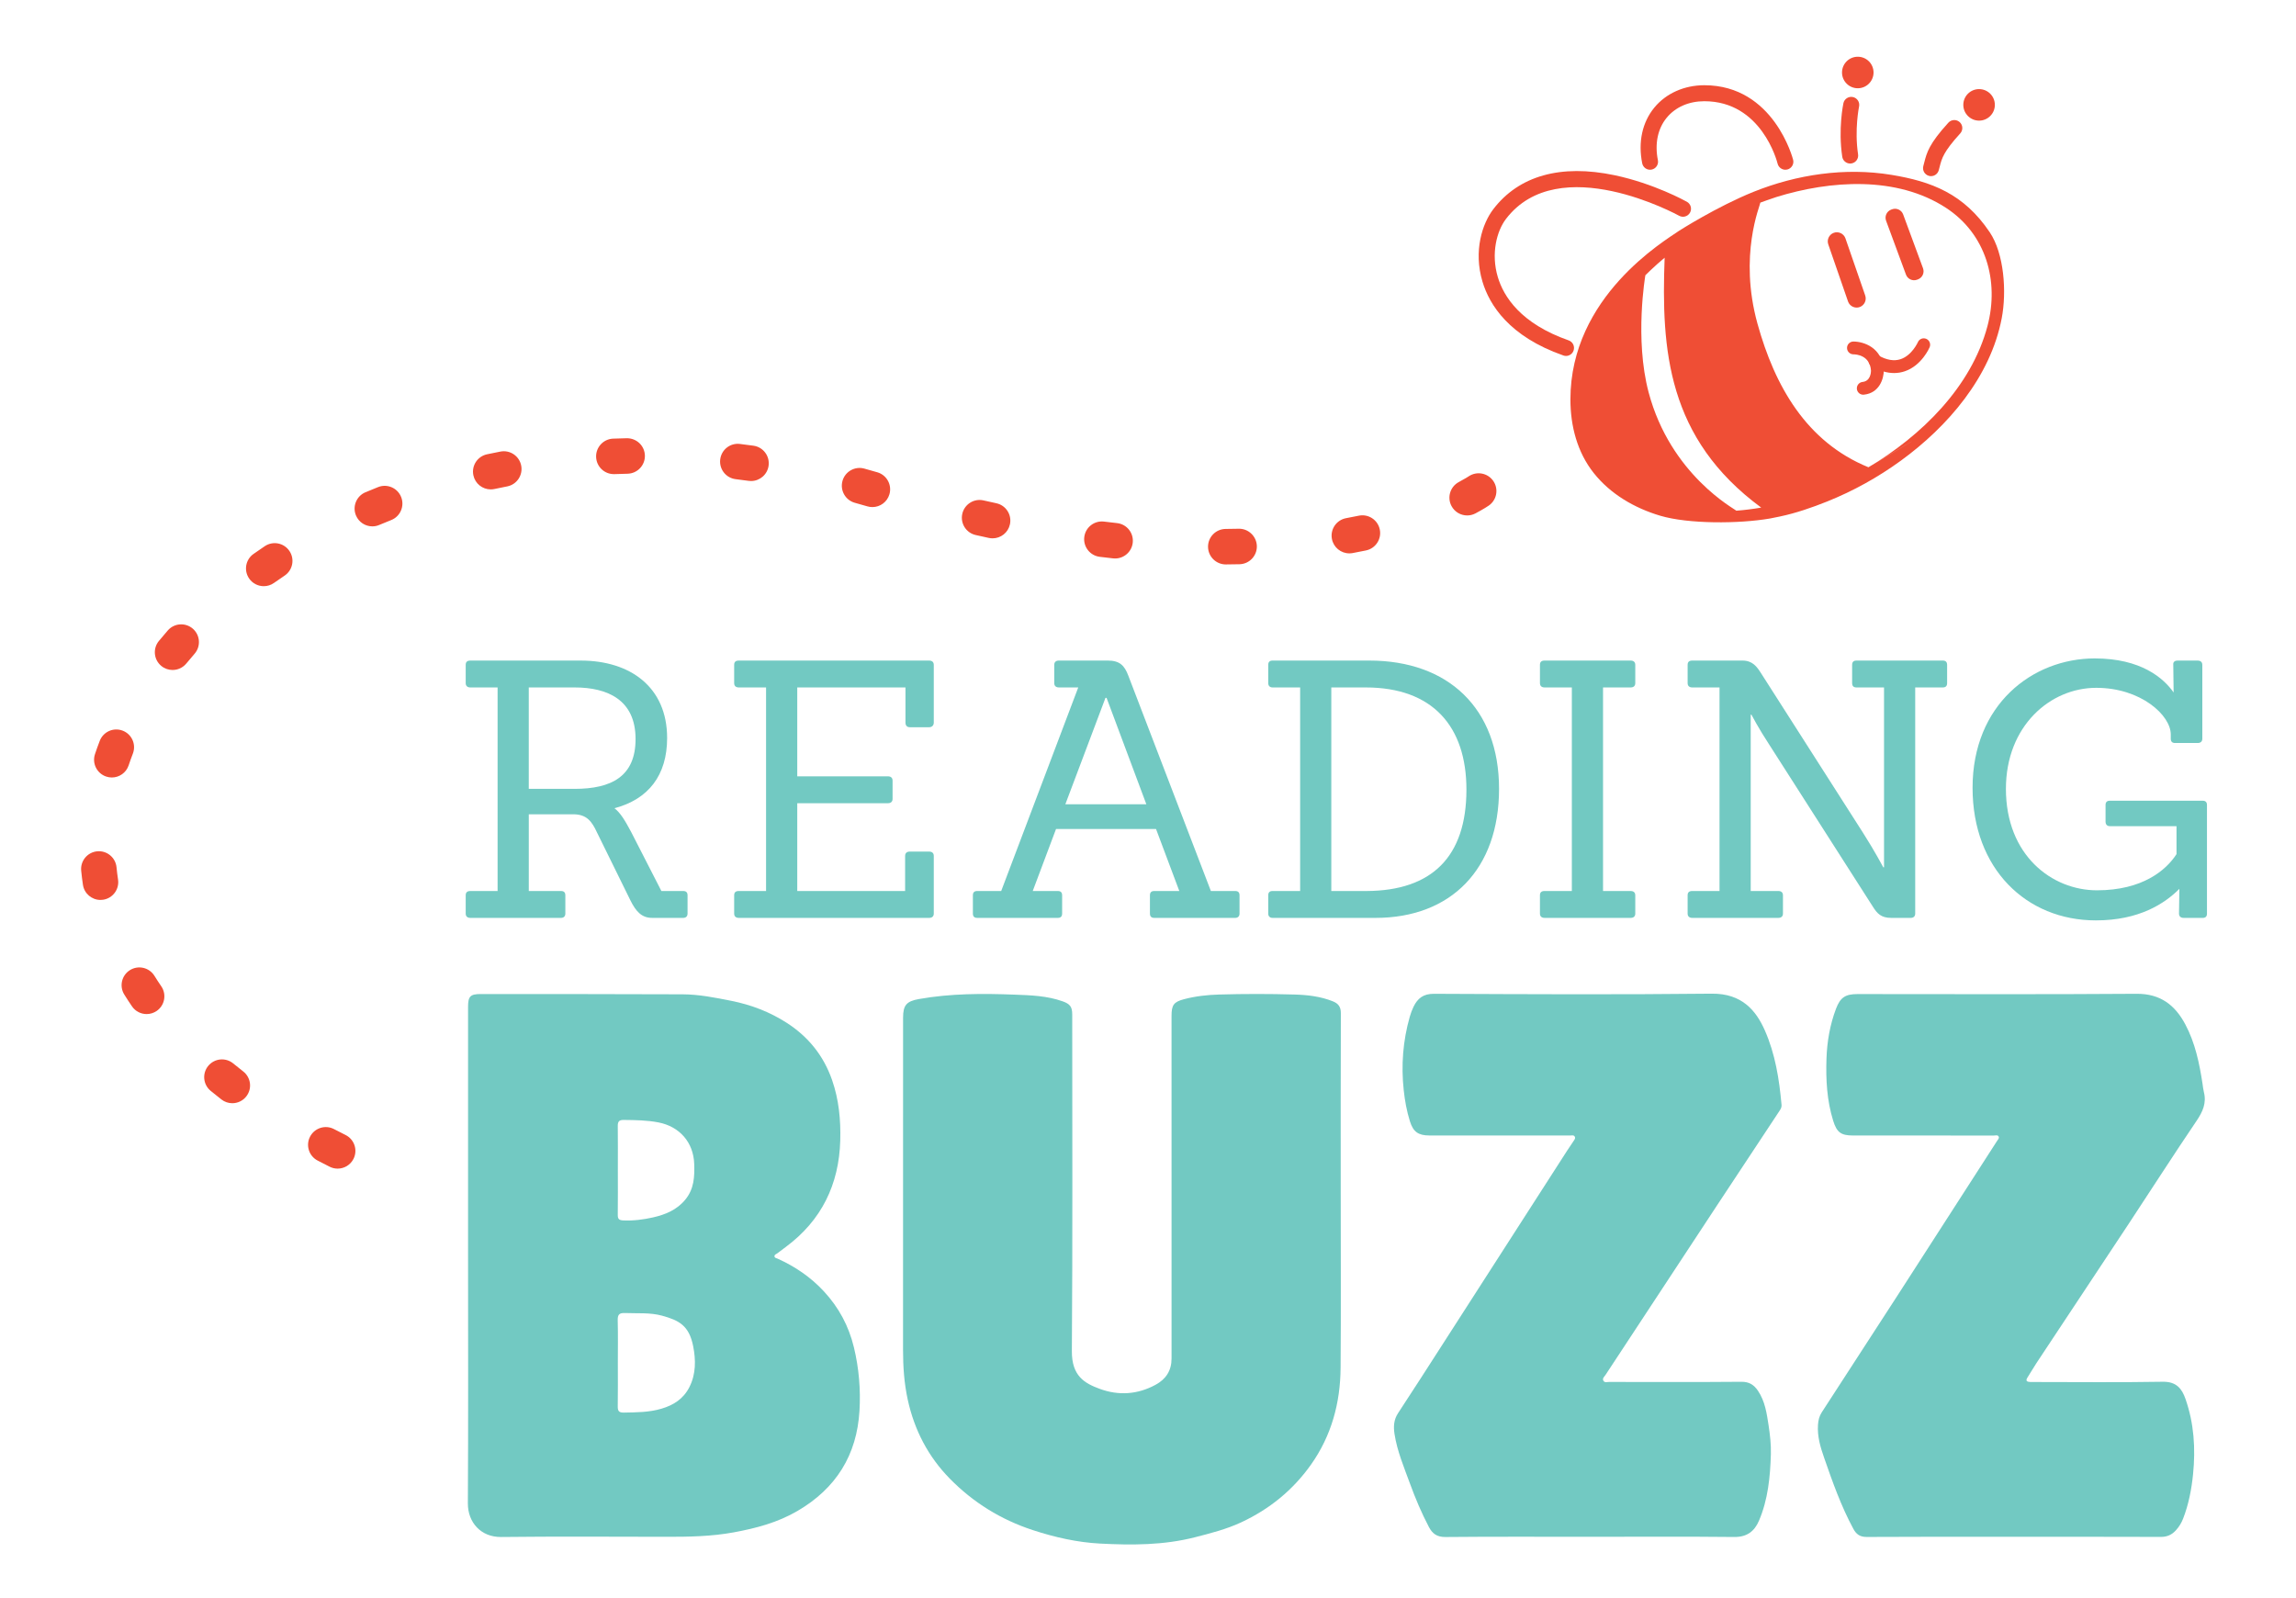<?xml version="1.0" encoding="utf-8"?>
<!-- Generator: Adobe Illustrator 16.0.0, SVG Export Plug-In . SVG Version: 6.00 Build 0)  -->
<!DOCTYPE svg PUBLIC "-//W3C//DTD SVG 1.1//EN" "http://www.w3.org/Graphics/SVG/1.1/DTD/svg11.dtd">
<svg version="1.1" id="Layer_1" xmlns="http://www.w3.org/2000/svg" xmlns:xlink="http://www.w3.org/1999/xlink" x="0px" y="0px"
	 width="250px" height="174px" viewBox="0 0 250 174" enable-background="new 0 0 250 174" xml:space="preserve">
<path fill="#EF4E35" d="M36.765,127.247c-0.291,0-0.585-0.064-0.864-0.204c-0.446-0.223-0.885-0.448-1.32-0.676
	c-0.946-0.493-1.312-1.66-0.818-2.605c0.495-0.947,1.662-1.314,2.608-0.818c0.414,0.215,0.834,0.43,1.259,0.643
	c0.956,0.478,1.341,1.639,0.864,2.593C38.155,126.855,37.473,127.247,36.765,127.247 M25.295,120.125
	c-0.415,0-0.834-0.135-1.186-0.409c-0.399-0.312-0.789-0.622-1.171-0.938c-0.824-0.678-0.942-1.895-0.264-2.718
	c0.678-0.825,1.896-0.943,2.72-0.266c0.355,0.293,0.719,0.585,1.091,0.873c0.841,0.657,0.992,1.87,0.335,2.713
	C26.44,119.868,25.871,120.125,25.295,120.125 M15.966,110.418c-0.617,0-1.223-0.295-1.597-0.844
	c-0.291-0.425-0.569-0.852-0.836-1.281c-0.565-0.904-0.288-2.096,0.618-2.661c0.906-0.564,2.097-0.287,2.662,0.618
	c0.239,0.384,0.488,0.766,0.749,1.146c0.601,0.881,0.374,2.084-0.507,2.685C16.72,110.308,16.341,110.418,15.966,110.418
	 M10.939,97.99c-0.94,0-1.764-0.688-1.908-1.645c-0.077-0.511-0.142-1.029-0.191-1.54c-0.103-1.062,0.675-2.006,1.737-2.109
	c1.06-0.103,2.007,0.676,2.11,1.737c0.043,0.442,0.098,0.893,0.166,1.335c0.159,1.055-0.567,2.04-1.622,2.199
	C11.132,97.981,11.036,97.99,10.939,97.99 M12.176,84.658c-0.203,0-0.41-0.033-0.612-0.101c-1.013-0.337-1.559-1.434-1.221-2.445
	c0.16-0.481,0.334-0.967,0.519-1.445c0.383-0.995,1.5-1.492,2.497-1.108c0.996,0.383,1.493,1.501,1.109,2.497
	c-0.164,0.423-0.318,0.854-0.46,1.281C13.738,84.146,12.985,84.658,12.176,84.658 M18.79,72.952c-0.43,0-0.864-0.143-1.224-0.438
	c-0.825-0.677-0.945-1.894-0.268-2.72c0.317-0.386,0.643-0.771,0.977-1.152c0.704-0.803,1.924-0.884,2.728-0.18
	c0.802,0.703,0.882,1.923,0.18,2.726c-0.306,0.35-0.605,0.701-0.896,1.058C19.903,72.711,19.35,72.952,18.79,72.952 M28.72,63.827
	c-0.606,0-1.203-0.284-1.58-0.817c-0.616-0.871-0.408-2.077,0.462-2.692c0.407-0.287,0.818-0.571,1.235-0.85
	c0.887-0.593,2.087-0.355,2.681,0.532c0.594,0.887,0.355,2.087-0.531,2.68c-0.389,0.26-0.773,0.525-1.154,0.793
	C29.496,63.713,29.106,63.827,28.72,63.827 M133.471,61.459c-1.062,0-1.926-0.857-1.934-1.92c-0.007-1.067,0.853-1.937,1.921-1.945
	c0.479-0.003,0.952-0.01,1.417-0.021c1.051-0.028,1.951,0.82,1.977,1.888c0.024,1.066-0.822,1.952-1.889,1.976
	c-0.485,0.011-0.979,0.019-1.479,0.021H133.471z M121.421,60.81c-0.071,0-0.142-0.003-0.215-0.011
	c-0.483-0.053-0.97-0.11-1.463-0.17c-1.058-0.13-1.811-1.094-1.682-2.153c0.13-1.059,1.093-1.813,2.154-1.682
	c0.477,0.059,0.948,0.113,1.416,0.165c1.06,0.117,1.826,1.071,1.707,2.132C123.23,60.078,122.393,60.81,121.421,60.81
	 M146.921,60.254c-0.915,0-1.727-0.651-1.898-1.583c-0.192-1.049,0.502-2.057,1.55-2.25c0.473-0.087,0.932-0.177,1.378-0.27
	c1.044-0.216,2.069,0.453,2.286,1.498c0.218,1.044-0.453,2.068-1.498,2.286c-0.476,0.099-0.964,0.195-1.466,0.288
	C147.154,60.244,147.038,60.254,146.921,60.254 M108.081,58.617c-0.135,0-0.272-0.015-0.409-0.043
	c-0.474-0.102-0.951-0.208-1.432-0.316c-1.041-0.233-1.695-1.268-1.461-2.309c0.233-1.042,1.268-1.697,2.309-1.462
	c0.469,0.107,0.935,0.208,1.398,0.309c1.043,0.225,1.707,1.252,1.481,2.296C109.772,57.998,108.971,58.617,108.081,58.617
	 M40.544,57.314c-0.755,0-1.471-0.444-1.782-1.183c-0.415-0.983,0.047-2.117,1.031-2.53c0.456-0.193,0.916-0.38,1.379-0.564
	c0.991-0.394,2.115,0.092,2.508,1.084c0.394,0.992-0.092,2.115-1.084,2.507c-0.438,0.174-0.873,0.352-1.304,0.533
	C41.048,57.266,40.793,57.314,40.544,57.314 M159.753,56.125c-0.693,0-1.362-0.375-1.709-1.03c-0.499-0.943-0.138-2.112,0.806-2.611
	c0.707-0.375,1.062-0.614,1.065-0.616c0.882-0.597,2.081-0.372,2.684,0.506c0.6,0.878,0.38,2.075-0.495,2.678
	c-0.052,0.037-0.531,0.363-1.447,0.848C160.368,56.053,160.059,56.125,159.753,56.125 M94.991,55.214
	c-0.179,0-0.361-0.025-0.542-0.077c-0.457-0.133-0.913-0.264-1.368-0.389c-1.028-0.284-1.632-1.348-1.349-2.376
	c0.283-1.029,1.349-1.633,2.377-1.349c0.473,0.131,0.947,0.265,1.422,0.403c1.025,0.299,1.613,1.372,1.314,2.396
	C96.6,54.667,95.828,55.214,94.991,55.214 M53.432,53.288c-0.893,0-1.694-0.622-1.888-1.53c-0.223-1.044,0.443-2.07,1.488-2.292
	c0.481-0.103,0.967-0.202,1.455-0.295c1.046-0.204,2.062,0.481,2.264,1.529c0.203,1.047-0.482,2.062-1.529,2.264
	c-0.465,0.09-0.927,0.185-1.386,0.282C53.701,53.274,53.566,53.288,53.432,53.288 M81.778,52.377c-0.088,0-0.177-0.005-0.266-0.019
	c-0.47-0.064-0.938-0.125-1.407-0.182c-1.059-0.128-1.814-1.091-1.685-2.15c0.128-1.06,1.088-1.818,2.151-1.685
	c0.488,0.059,0.978,0.123,1.468,0.19c1.057,0.146,1.795,1.121,1.65,2.178C83.556,51.676,82.728,52.377,81.778,52.377 M66.837,51.625
	c-1.032,0-1.888-0.816-1.929-1.857c-0.042-1.066,0.788-1.964,1.855-2.006c0.492-0.02,0.987-0.034,1.483-0.044
	c1.075-0.011,1.95,0.824,1.973,1.892c0.022,1.067-0.825,1.949-1.892,1.972c-0.473,0.01-0.944,0.024-1.413,0.043
	C66.889,51.625,66.863,51.625,66.837,51.625"/>
<path fill="#72C9C2" d="M145.984,129.856c0,6.36,0.035,12.721-0.014,19.081c-0.027,3.822-0.992,7.397-3.235,10.558
	c-1.968,2.771-4.519,4.84-7.597,6.272c-1.606,0.746-3.303,1.179-5.016,1.618c-3.423,0.877-6.899,0.87-10.365,0.688
	c-2.474-0.131-4.909-0.684-7.289-1.462c-3.478-1.137-6.493-3.005-9.039-5.597c-2.363-2.406-3.87-5.299-4.591-8.616
	c-0.389-1.79-0.511-3.584-0.51-5.404c0.006-12.062,0.004-24.123,0.004-36.186c0-1.368,0.383-1.786,1.729-2.026
	c3.45-0.614,6.935-0.612,10.412-0.479c1.752,0.066,3.539,0.123,5.236,0.729c0.79,0.282,1.041,0.583,1.041,1.426
	c0,12.216,0.051,24.434-0.04,36.647c-0.021,2.717,1.369,3.512,3.039,4.124c2.062,0.755,4.116,0.617,6.073-0.443
	c1.134-0.615,1.743-1.546,1.742-2.859c-0.002-6.755-0.001-13.511,0-20.265c0-5.681,0-11.36-0.001-17.041
	c0-1.189,0.236-1.522,1.352-1.819c1.251-0.332,2.542-0.474,3.821-0.511c2.739-0.079,5.483-0.079,8.223,0
	c1.41,0.041,2.831,0.202,4.171,0.741c0.588,0.236,0.871,0.591,0.868,1.284C145.975,116.83,145.984,123.343,145.984,129.856"/>
<path fill="#72C9C2" d="M50.965,136.732c0-9.035,0-18.069,0-27.103c0-1.145,0.245-1.393,1.389-1.392
	c7.324,0.006,14.648-0.001,21.972,0.03c1.792,0.008,3.547,0.36,5.307,0.711c2.163,0.432,4.176,1.203,6.017,2.386
	c2.352,1.51,4.026,3.574,4.954,6.246c0.744,2.141,0.95,4.349,0.887,6.581c-0.136,4.784-2.038,8.696-5.922,11.579
	c-0.315,0.234-0.626,0.476-0.943,0.709c-0.119,0.087-0.308,0.121-0.296,0.312c0.011,0.193,0.204,0.198,0.338,0.258
	c1.914,0.863,3.617,2.021,5.048,3.57c1.62,1.75,2.703,3.766,3.264,6.097c0.547,2.275,0.741,4.577,0.605,6.893
	c-0.286,4.831-2.546,8.453-6.749,10.912c-2.167,1.267-4.5,1.881-6.932,2.33c-2.452,0.451-4.911,0.491-7.385,0.486
	c-5.985-0.009-11.973-0.047-17.958,0.021c-2.19,0.024-3.628-1.588-3.617-3.657C50.994,154.712,50.965,145.722,50.965,136.732
	 M67.273,148.394c0,1.577,0.017,3.155-0.009,4.732c-0.008,0.498,0.114,0.695,0.658,0.685c1.378-0.026,2.748-0.024,4.092-0.421
	c1.338-0.393,2.406-1.078,3.055-2.362c0.723-1.429,0.695-2.966,0.41-4.429c-0.446-2.272-1.546-2.833-3.388-3.339
	c-1.327-0.362-2.692-0.232-4.044-0.289c-0.662-0.027-0.803,0.208-0.787,0.821C67.301,145.324,67.273,146.859,67.273,148.394
	 M67.274,127.405c0,1.622,0.014,3.246-0.008,4.868c-0.005,0.45,0.128,0.594,0.594,0.613c1.107,0.05,2.2-0.089,3.257-0.33
	c1.322-0.302,2.566-0.802,3.494-1.924c0.967-1.166,1.024-2.499,0.978-3.895c-0.078-2.347-1.586-4.071-3.887-4.52
	c-1.259-0.246-2.521-0.256-3.791-0.271c-0.485-0.007-0.652,0.166-0.645,0.653C67.289,124.202,67.274,125.804,67.274,127.405"/>
<path fill="#72C9C2" d="M173.177,167.335c-5.263,0-10.526-0.025-15.789,0.024c-0.919,0.008-1.416-0.356-1.804-1.092
	c-0.807-1.533-1.476-3.129-2.069-4.752c-0.645-1.765-1.383-3.503-1.674-5.377c-0.122-0.793-0.087-1.546,0.388-2.266
	c1.6-2.429,3.165-4.88,4.74-7.326c4.552-7.077,9.104-14.159,13.657-21.238c0.225-0.349,0.472-0.686,0.693-1.037
	c0.101-0.159,0.273-0.333,0.132-0.536c-0.112-0.165-0.321-0.093-0.491-0.094c-1.907-0.004-3.815-0.003-5.724-0.003
	c-3.201,0-6.404,0-9.604,0c-1.203-0.001-1.755-0.4-2.112-1.541c-0.348-1.107-0.553-2.251-0.676-3.4
	c-0.292-2.701-0.086-5.369,0.659-7.987c0.107-0.377,0.246-0.75,0.417-1.103c0.445-0.91,1.066-1.399,2.205-1.395
	c10.087,0.045,20.176,0.097,30.262-0.014c3.298-0.036,4.825,1.857,5.765,3.971c1.15,2.593,1.582,5.35,1.833,8.146
	c0.024,0.265-0.104,0.457-0.237,0.662c-2.232,3.371-4.465,6.745-6.689,10.121c-4.086,6.205-8.17,12.412-12.249,18.622
	c-0.124,0.187-0.38,0.374-0.213,0.639c0.141,0.222,0.404,0.115,0.609,0.116c4.802,0.005,9.606,0.024,14.409-0.017
	c0.842-0.007,1.358,0.33,1.791,0.96c0.779,1.144,0.967,2.477,1.168,3.79c0.156,1.034,0.278,2.091,0.248,3.131
	c-0.073,2.474-0.309,4.94-1.297,7.249c-0.49,1.145-1.304,1.785-2.689,1.769C183.615,167.3,178.396,167.335,173.177,167.335"/>
<path fill="#72C9C2" d="M219.242,167.335c-5.329,0-10.657-0.016-15.986,0.018c-0.733,0.004-1.135-0.292-1.451-0.877
	c-1.339-2.476-2.27-5.115-3.19-7.761c-0.405-1.158-0.751-2.327-0.663-3.581c0.034-0.49,0.14-0.937,0.411-1.355
	c2.73-4.2,5.458-8.399,8.175-12.606c3.642-5.644,7.272-11.291,10.909-16.938c0.093-0.145,0.26-0.297,0.184-0.465
	c-0.101-0.224-0.348-0.126-0.529-0.126c-5.109-0.005-10.221-0.004-15.329-0.004c-1.314-0.001-1.771-0.328-2.17-1.615
	c-0.684-2.203-0.804-4.469-0.727-6.756c0.063-1.87,0.379-3.691,1.042-5.445c0.461-1.215,1.013-1.584,2.324-1.584
	c10.13,0,20.262,0.045,30.393-0.03c2.599-0.021,4.195,1.228,5.315,3.335c1.07,2.009,1.528,4.217,1.87,6.45
	c0.047,0.301,0.071,0.609,0.146,0.903c0.312,1.202-0.121,2.151-0.798,3.152c-2.512,3.708-4.927,7.482-7.396,11.221
	c-3.336,5.055-6.689,10.097-10.032,15.148c-0.335,0.507-0.632,1.038-0.965,1.548c-0.269,0.408-0.055,0.498,0.307,0.512
	c0.152,0.006,0.306,0.001,0.46,0.001c4.647,0,9.298,0.053,13.946-0.028c1.504-0.025,2.093,0.772,2.475,1.863
	c0.934,2.661,1.11,5.409,0.827,8.207c-0.167,1.661-0.48,3.28-1.084,4.838c-0.184,0.474-0.447,0.898-0.791,1.274
	c-0.436,0.479-0.947,0.714-1.62,0.712C229.944,167.328,224.594,167.335,219.242,167.335"/>
<path fill="#72C9C2" d="M71,99.944c-1.131,0-1.755-0.702-2.341-1.874l-3.668-7.452c-0.546-1.172-1.093-1.912-2.458-1.951h-4.956
	v8.352h3.512c0.312,0,0.468,0.154,0.468,0.468v1.989c0,0.313-0.195,0.469-0.468,0.469h-9.873c-0.312,0-0.508-0.155-0.508-0.469
	v-1.989c0-0.313,0.156-0.468,0.508-0.468h2.965V74.853h-2.965c-0.312,0-0.508-0.157-0.508-0.468v-1.99
	c0-0.312,0.156-0.468,0.508-0.468h12.019c5.386,0,9.405,2.887,9.405,8.428c0,4.059-2.03,6.673-5.736,7.648
	c0.662,0.508,1.17,1.367,1.833,2.615l3.278,6.4h2.381c0.312,0,0.467,0.154,0.467,0.468v1.989c0,0.313-0.194,0.469-0.467,0.469H71z
	 M62.571,85.896c4.019,0,6.633-1.364,6.633-5.424c0-4.292-3.083-5.619-6.633-5.619h-4.996v11.043H62.571z"/>
<path fill="#72C9C2" d="M80.447,99.945c-0.312,0-0.507-0.156-0.507-0.47v-1.989c0-0.313,0.156-0.468,0.507-0.468h2.966V74.853
	h-2.966c-0.312,0-0.507-0.157-0.507-0.469v-1.99c0-0.312,0.156-0.468,0.507-0.468h20.722c0.311,0,0.506,0.157,0.506,0.468v6.283
	c0,0.312-0.195,0.507-0.506,0.507h-2.107c-0.312,0-0.469-0.195-0.469-0.507v-3.824H86.809v9.678h9.872
	c0.312,0,0.507,0.156,0.507,0.469v1.988c0,0.313-0.195,0.47-0.507,0.47h-9.872v9.561h11.745v-3.825c0-0.312,0.196-0.468,0.508-0.468
	h2.107c0.311,0,0.506,0.156,0.506,0.468v6.282c0,0.313-0.195,0.47-0.506,0.47H80.447z"/>
<path fill="#72C9C2" d="M125.679,99.945c-0.312,0-0.468-0.156-0.468-0.47v-1.989c0-0.313,0.155-0.468,0.468-0.468h2.73l-2.535-6.752
	h-10.888l-2.536,6.752h2.731c0.313,0,0.469,0.154,0.469,0.468v1.989c0,0.313-0.156,0.47-0.469,0.47H106.4
	c-0.311,0-0.467-0.156-0.467-0.47v-1.989c0-0.313,0.156-0.468,0.467-0.468h2.616l8.389-22.166h-2.107
	c-0.311,0-0.505-0.157-0.505-0.469v-1.99c0-0.312,0.194-0.468,0.505-0.468h5.308c1.287,0,1.834,0.507,2.264,1.679l8.976,23.414
	h2.652c0.313,0,0.468,0.154,0.468,0.468v1.989c0,0.313-0.193,0.47-0.468,0.47H125.679z M120.488,75.984h-0.117L116,87.573h8.82
	L120.488,75.984z"/>
<path fill="#72C9C2" d="M138.561,99.945c-0.273,0-0.469-0.156-0.469-0.47v-1.989c0-0.313,0.155-0.468,0.469-0.468h3.005V74.853
	h-3.005c-0.273,0-0.469-0.157-0.469-0.469v-1.99c0-0.312,0.155-0.468,0.469-0.468h10.535c8.587,0,14.128,5.19,14.128,13.97
	c0,8.743-5.23,14.05-13.463,14.05H138.561z M148.824,97.019c7.062-0.04,10.848-3.708,10.848-11.044
	c0-6.868-3.668-11.122-10.966-11.122h-3.747v22.166H148.824z"/>
<path fill="#72C9C2" d="M168.183,99.945c-0.311,0-0.506-0.156-0.506-0.47v-1.989c0-0.313,0.155-0.468,0.506-0.468h2.968V74.853
	h-2.968c-0.311,0-0.506-0.157-0.506-0.469v-1.99c0-0.312,0.155-0.468,0.506-0.468h9.367c0.312,0,0.507,0.157,0.507,0.468v1.99
	c0,0.312-0.194,0.469-0.507,0.469h-3.004v22.166h3.004c0.312,0,0.507,0.154,0.507,0.468v1.989c0,0.313-0.194,0.47-0.507,0.47
	H168.183z"/>
<path fill="#72C9C2" d="M205.921,99.945c-1.092,0-1.521-0.47-1.988-1.21l-11.279-17.639c-1.132-1.718-1.951-3.279-1.951-3.279
	h-0.077v19.201h3.005c0.312,0,0.506,0.154,0.506,0.468v1.989c0,0.313-0.193,0.47-0.506,0.47h-9.367c-0.311,0-0.507-0.156-0.507-0.47
	v-1.989c0-0.313,0.157-0.468,0.507-0.468h2.966V74.853h-2.966c-0.311,0-0.507-0.157-0.507-0.469v-1.99
	c0-0.312,0.157-0.468,0.507-0.468h5.464c1.093,0,1.562,0.663,1.991,1.326l11.121,17.405c1.248,1.951,2.225,3.784,2.225,3.784h0.077
	V74.853h-3.004c-0.313,0-0.469-0.157-0.469-0.469v-1.99c0-0.312,0.155-0.468,0.469-0.468h9.403c0.313,0,0.47,0.157,0.47,0.468v1.99
	c0,0.312-0.156,0.469-0.47,0.469h-3.004v24.623c0,0.313-0.194,0.47-0.507,0.47H205.921z"/>
<path fill="#72C9C2" d="M237.768,99.945c-0.311,0-0.507-0.156-0.507-0.47l0.04-2.691c-1.6,1.6-4.371,3.434-9.094,3.434
	c-7.569,0-13.424-5.62-13.424-14.438c0-9.054,6.519-14.087,13.307-14.087c5.035,0,7.492,2.146,8.585,3.707l-0.038-3.004
	c-0.039-0.312,0.157-0.468,0.469-0.468h2.185c0.312,0,0.508,0.157,0.508,0.468v8.039c0,0.312-0.195,0.468-0.508,0.468h-2.458
	c-0.312,0-0.469-0.156-0.469-0.468v-0.468c0-2.068-3.238-5.073-8.116-5.073c-4.995,0-9.834,4.136-9.834,11.004
	c0,7.26,5.033,11.044,9.912,11.044c4.956,0,7.531-2.186,8.663-3.94v-3.045h-7.259c-0.312,0-0.468-0.195-0.468-0.507v-1.795
	c0-0.313,0.156-0.468,0.468-0.468h10.107c0.312,0,0.468,0.155,0.468,0.468v11.823c0,0.313-0.155,0.47-0.468,0.47H237.768z"/>
<path fill="#EF4E35" d="M202.501,33.432L202.501,33.432c-0.512,0.188-1.082-0.075-1.271-0.586l-2.153-6.223
	c-0.188-0.511,0.075-1.083,0.587-1.271c0.511-0.188,1.082,0.075,1.271,0.586l2.154,6.222
	C203.275,32.672,203.012,33.244,202.501,33.432"/>
<path fill="#EF4E35" d="M208.832,30.422l-0.095,0.035c-0.484,0.179-1.027-0.071-1.205-0.557l-2.167-5.869
	c-0.178-0.484,0.073-1.029,0.558-1.207l0.096-0.035c0.484-0.178,1.027,0.071,1.205,0.557l2.166,5.868
	C209.568,29.7,209.317,30.243,208.832,30.422"/>
<path fill="#EF4E35" d="M202.878,42.978c-0.353,0-0.655-0.266-0.691-0.624c-0.04-0.383,0.236-0.726,0.619-0.766
	c0.858-0.089,0.915-1.027,0.918-1.214c-0.104-1.694-1.614-1.791-1.916-1.792c-0.382-0.001-0.694-0.313-0.694-0.696
	c-0.001-0.383,0.307-0.694,0.689-0.698c1.108,0,3.164,0.64,3.314,3.15c0,0.86-0.453,2.458-2.166,2.636
	C202.927,42.977,202.9,42.978,202.878,42.978"/>
<path fill="#EF4E35" d="M206.237,40.619c-0.776,0-1.587-0.241-2.425-0.722c-0.334-0.191-0.449-0.617-0.257-0.951
	c0.19-0.334,0.616-0.45,0.95-0.257c0.906,0.52,1.73,0.661,2.448,0.419c1.233-0.414,1.866-1.83,1.873-1.845
	c0.149-0.354,0.56-0.52,0.914-0.368c0.354,0.151,0.518,0.561,0.367,0.915c-0.033,0.081-0.87,2.002-2.712,2.619
	C207.021,40.556,206.634,40.619,206.237,40.619"/>
<path fill="#EF4E35" d="M205.938,19.038c-5.031-0.826-10.298-0.043-15.002,1.849c-3.979,1.601-8.108,4.241-8.108,4.241
	c-1.558,1.087-11.84,7.146-11.833,18.375c0.002,2.875,0.736,5.724,2.53,7.991c1.827,2.31,4.459,3.833,7.257,4.664
	c3.045,0.905,8.555,0.887,11.952,0.298c0.355-0.062,0.725-0.144,1.086-0.219c1.695-0.357,3.478-0.967,5.133-1.632
	c2.86-1.149,5.528-2.633,8.008-4.434c5.129-3.725,9.771-9.121,10.995-15.508c0.561-2.928,0.254-7.06-1.301-9.371
	C213.84,21.103,210.327,19.758,205.938,19.038 M179.51,42.721c-1.553-5.844-0.354-12.75-0.354-12.75l0.548-0.532
	c0.501-0.476,1.019-0.936,1.55-1.378c-0.378,10.041,0.289,19.68,10.515,27.209c-0.896,0.154-1.798,0.269-2.704,0.337
	C188.937,55.448,181.906,51.738,179.51,42.721 M203.444,50.879c-6.755-2.758-10.195-8.829-12.08-15.63
	c-2.072-7.472,0.299-12.883,0.312-13.188c0,0,1.294-0.467,1.745-0.608c5.856-1.816,13.101-2.326,18.468,1.177
	c4.358,2.845,5.811,7.957,4.521,12.858C214.658,42.14,209.192,47.461,203.444,50.879C203.425,50.856,214.182,44.495,203.444,50.879"
	/>
<path fill="#EF4E35" d="M201.454,17.807c-0.424,0-0.795-0.309-0.86-0.74c-0.456-3.003,0.101-5.715,0.126-5.829
	c0.098-0.47,0.563-0.77,1.03-0.672c0.471,0.098,0.772,0.559,0.675,1.03c-0.006,0.025-0.517,2.529-0.109,5.209
	c0.072,0.476-0.254,0.919-0.73,0.992C201.541,17.804,201.497,17.807,201.454,17.807"/>
<path fill="#EF4E35" d="M210.26,19.179c-0.076,0-0.153-0.01-0.231-0.031c-0.463-0.127-0.735-0.606-0.608-1.07l0.093-0.354
	c0.281-1.103,0.524-2.054,2.637-4.369c0.325-0.355,0.875-0.38,1.231-0.056c0.355,0.324,0.38,0.875,0.056,1.23
	c-1.818,1.993-2.003,2.713-2.237,3.626l-0.101,0.383C210.993,18.926,210.644,19.179,210.26,19.179"/>
<path fill="#EF4E35" d="M217.21,11.418c0,0.948-0.77,1.717-1.718,1.717c-0.947,0-1.717-0.769-1.717-1.717s0.77-1.716,1.717-1.716
	C216.44,9.702,217.21,10.47,217.21,11.418"/>
<path fill="#EF4E35" d="M204.001,7.893c0,0.948-0.769,1.717-1.717,1.717c-0.947,0-1.716-0.769-1.716-1.717s0.769-1.716,1.716-1.716
	C203.232,6.177,204.001,6.945,204.001,7.893"/>
<path fill="#EF4E35" d="M194.401,18.482c-0.392,0-0.747-0.265-0.847-0.662c-0.067-0.277-1.772-6.799-7.977-6.799
	c-1.69,0-3.149,0.641-4.103,1.803c-0.973,1.187-1.312,2.827-0.955,4.617c0.095,0.471-0.212,0.931-0.683,1.024
	c-0.472,0.096-0.931-0.212-1.025-0.684c-0.462-2.312,0.007-4.464,1.317-6.062c1.271-1.55,3.258-2.439,5.448-2.439
	c7.579,0,9.649,8.042,9.669,8.124c0.116,0.467-0.171,0.938-0.638,1.054C194.541,18.474,194.47,18.482,194.401,18.482"/>
<path fill="#EF4E35" d="M170.516,38.757c-0.095,0-0.192-0.016-0.287-0.05c-5.909-2.069-8.053-5.513-8.809-8.038
	c-1.009-3.362-0.001-6.346,1.169-7.879c2.786-3.659,7.355-4.942,13.215-3.711c4.288,0.902,7.731,2.811,7.876,2.893
	c0.42,0.234,0.57,0.765,0.335,1.184c-0.235,0.419-0.766,0.569-1.186,0.336c-0.13-0.073-13.104-7.192-18.857,0.354
	c-0.992,1.303-1.65,3.764-0.883,6.323c0.639,2.136,2.499,5.067,7.715,6.894c0.454,0.159,0.693,0.656,0.534,1.109
	C171.212,38.532,170.875,38.757,170.516,38.757"/>
<polyline fill="none" points="-17.828,222.396 -17.828,-18.512 286.5,-18.512 "/>
</svg>
